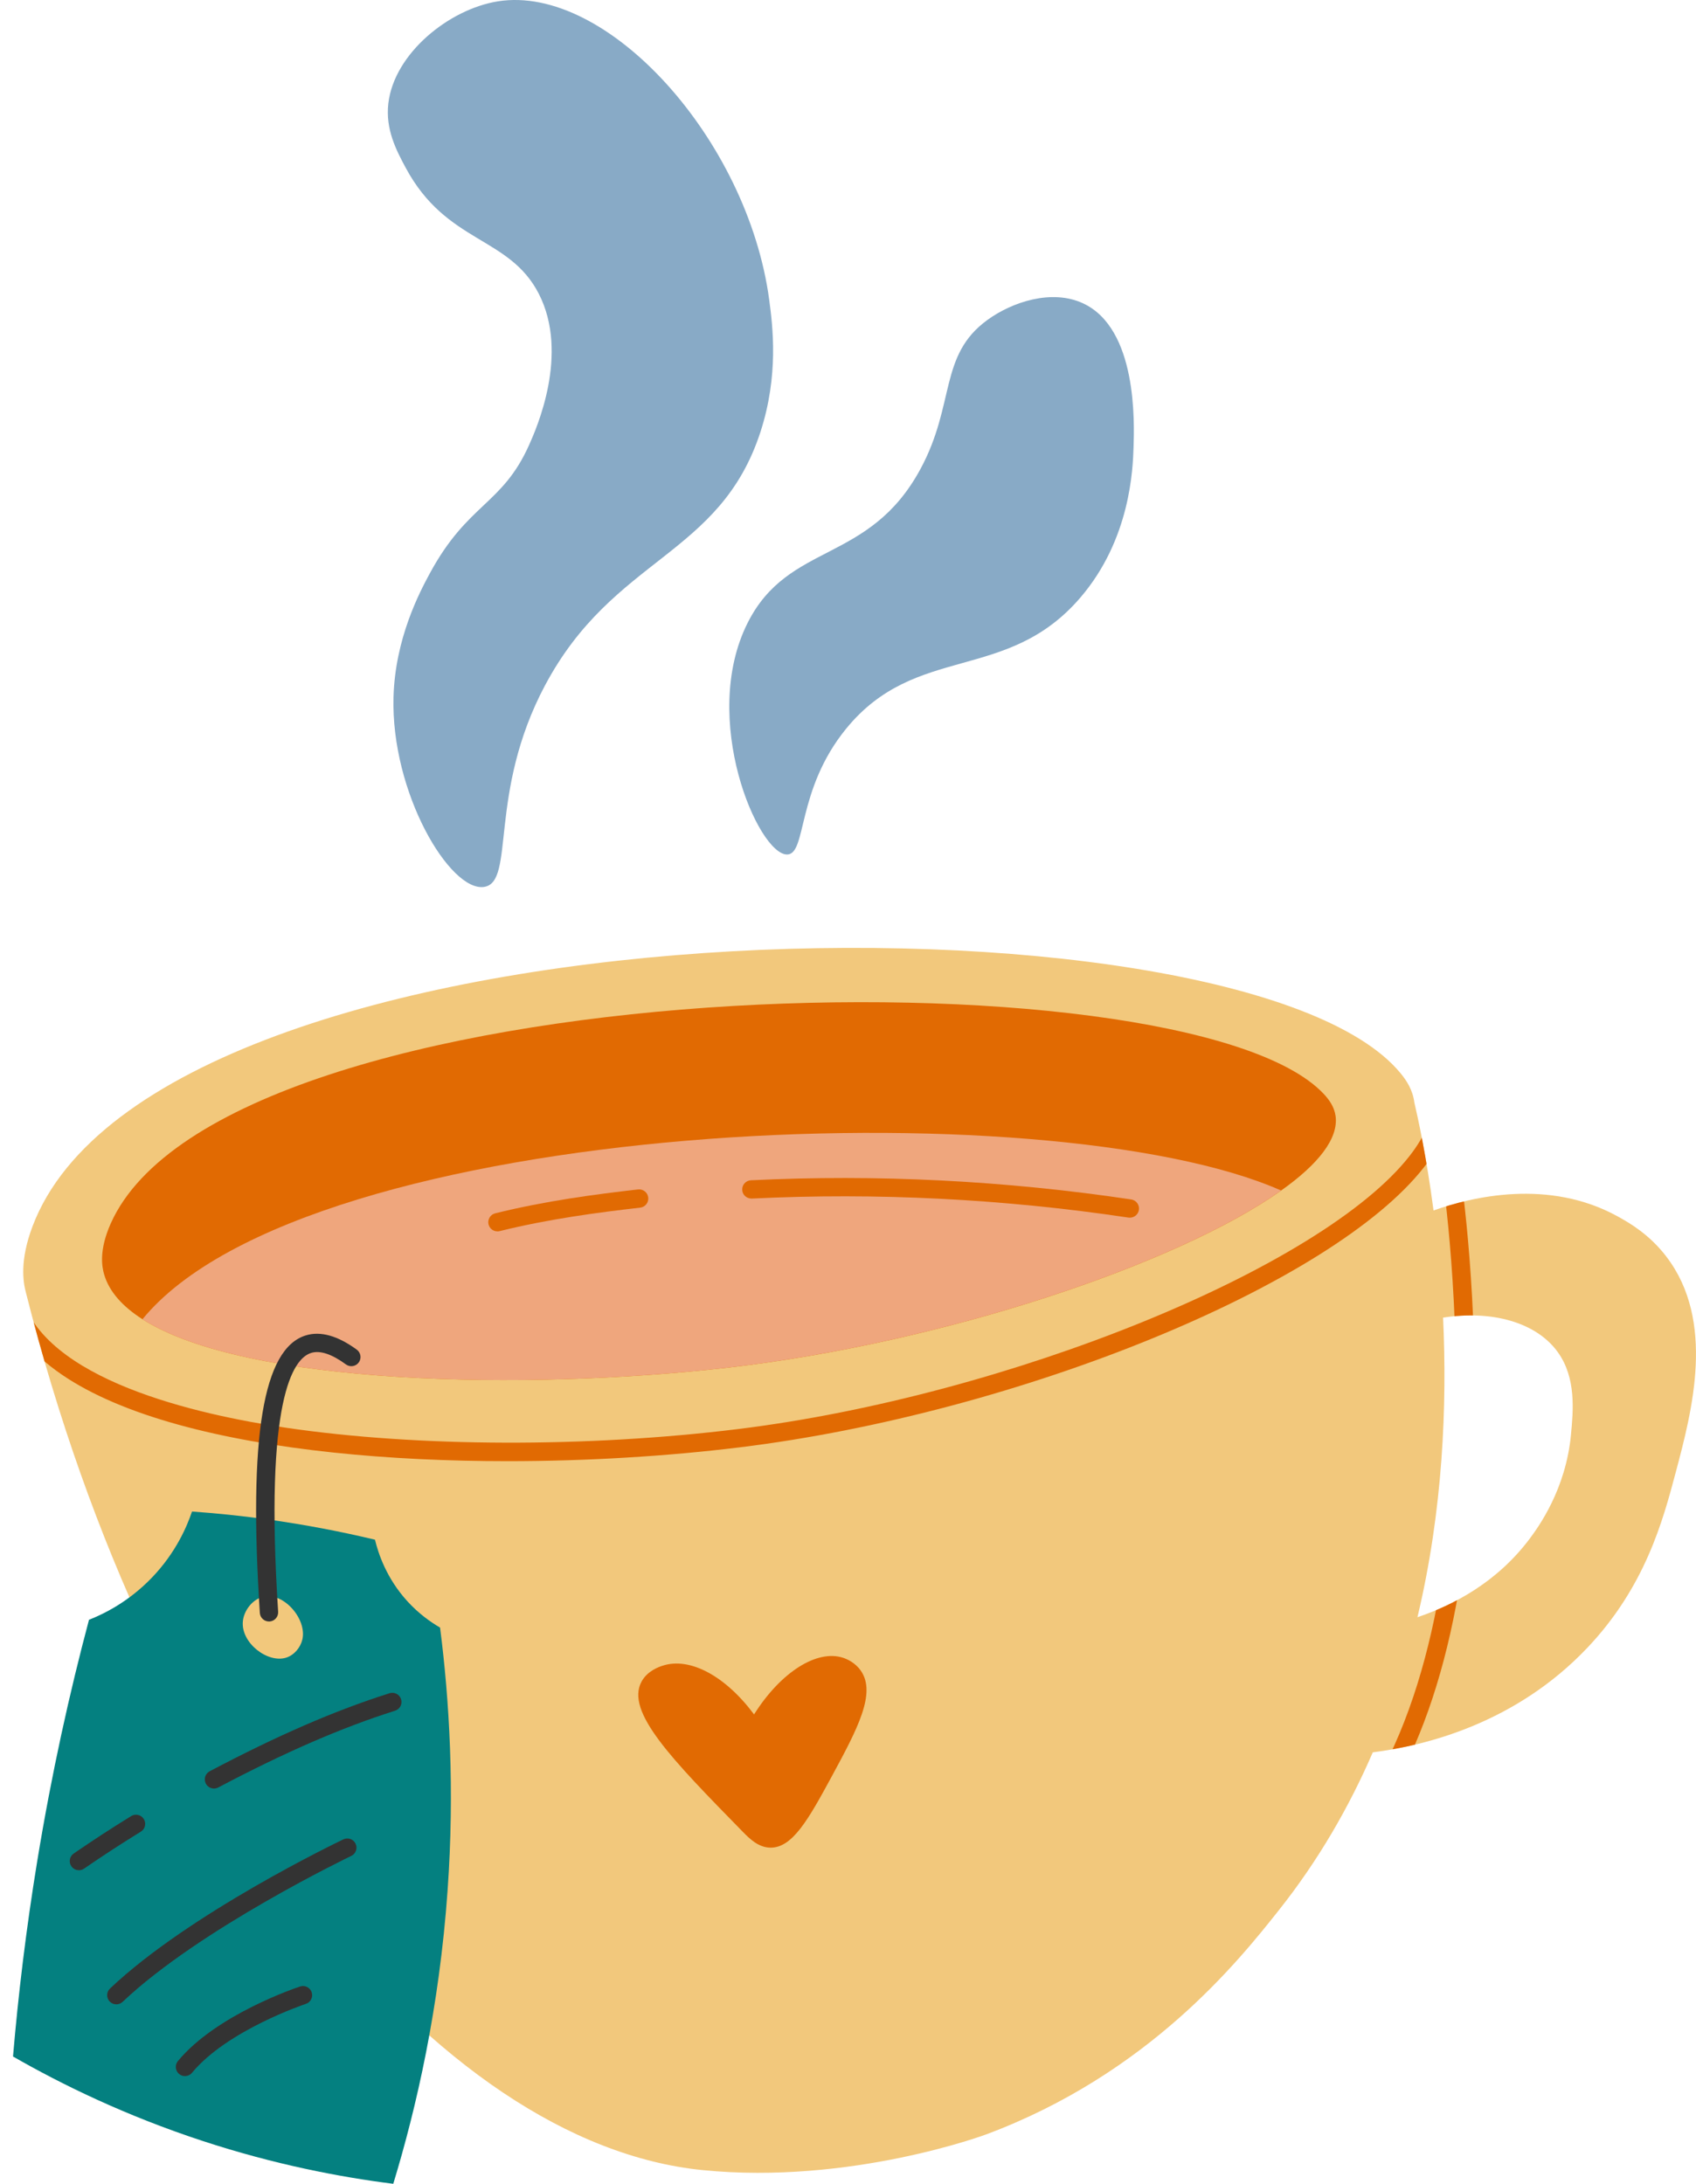 <?xml version="1.0" encoding="UTF-8"?>
<svg id="Objects" xmlns="http://www.w3.org/2000/svg" xmlns:xlink="http://www.w3.org/1999/xlink" viewBox="0 0 620.14 798.42">
  <defs>
    <style>
      .cls-1 {
        fill: #048080;
      }

      .cls-2 {
        fill: none;
      }

      .cls-3 {
        fill: #88aac6;
      }

      .cls-4 {
        fill: #333;
      }

      .cls-5 {
        fill: #efa67d;
      }

      .cls-6 {
        fill: #e16a02;
      }

      .cls-7 {
        fill: #f2c87c;
      }

      .cls-8 {
        clip-path: url(#clippath);
      }
    </style>
    <clipPath id="clippath">
      <path class="cls-2" d="M609.23,459.33c-6.24-8.1-13.44-12.21-17.42-14.43-25.53-14.25-53.89-7.23-67.64-2.33-2.58-19.71-5.7-33.82-7.02-39.51-.58-4.52-2.77-7.94-5.11-10.76-58.55-70.77-454.39-64.82-500.13,56.02-4.76,12.58-3.46,20.41-2.45,24.2,46.42,183.95,150.54,311.19,247.42,320.89,54.17,5.42,103.66-13.03,103.66-13.03,59.6-22.22,92.53-63.67,107-81.9,14.53-18.3,25.77-37.83,34.42-57.81,19.12-2.43,52.12-10.5,78.38-38.15,21.27-22.39,27.73-46.67,32.42-64.33,5.88-22.12,14.68-55.22-3.54-78.86ZM574.42,524.57c-1.89,19.99-11.9,33.73-15.12,38.03-11.91,15.89-27.85,24.24-41.01,28.67,9.33-39.12,10.87-77.53,9.37-109.53,17.8-2.78,34.01,1.67,41.89,12.54,6.84,9.45,5.71,21.42,4.87,30.27Z"/>
    </clipPath>
  </defs>
  <path class="cls-7" d="M609.23,459.33c-6.24-8.1-13.44-12.21-17.42-14.43-25.53-14.25-53.89-7.23-67.64-2.33-2.58-19.71-5.7-33.82-7.02-39.51-.58-4.52-2.77-7.94-5.11-10.76-58.55-70.77-454.39-64.82-500.13,56.02-4.76,12.58-3.46,20.41-2.45,24.2,46.42,183.95,150.54,311.19,247.42,320.89,54.17,5.42,103.66-13.03,103.66-13.03,59.6-22.22,92.53-63.67,107-81.9,14.53-18.3,25.77-37.83,34.42-57.81,19.12-2.43,52.12-10.5,78.38-38.15,21.27-22.39,27.73-46.67,32.42-64.33,5.88-22.12,14.68-55.22-3.54-78.86ZM574.42,524.57c-1.89,19.99-11.9,33.73-15.12,38.03-11.91,15.89-27.85,24.24-41.01,28.67,9.33-39.12,10.87-77.53,9.37-109.53,17.8-2.78,34.01,1.67,41.89,12.54,6.84,9.45,5.71,21.42,4.87,30.27Z"/>
  <path class="cls-6" d="M488.36,408.05c1.09,8.22-6.35,17.62-19.9,27.21-37.96,26.97-123.67,55.73-202.34,64.77-73.74,8.46-176.13,6.43-214.02-17.7-7.24-4.62-12.15-10.03-14.01-16.34-.86-2.92-1.92-8.92,2.38-18.63,41.59-93.3,392.23-101.41,443.43-47.54,2.05,2.16,3.96,4.77,4.46,8.23Z"/>
  <path class="cls-5" d="M468.45,435.26c-37.96,26.97-123.67,55.73-202.34,64.77-73.74,8.46-176.13,6.43-214.02-17.7,60.57-73.91,331.76-84.55,416.35-47.06Z"/>
  <path class="cls-6" d="M314.77,610.84c5.68,8.2-1.14,21.13-10.72,38.78-8.42,15.52-14.3,26.03-22.38,25.9-4.37-.07-7.56-3.23-10.17-5.9-25.89-26.46-42.88-43.81-36.93-54.79,2.18-4.02,6.49-5.43,7.74-5.84,9.92-3.24,22.96,3.76,33.41,17.82,9.87-15.64,23.09-23.79,32.52-20.72,1.34.44,4.4,1.69,6.52,4.74Z"/>
  <path class="cls-3" d="M199.32,250.51c-21.03,39.54-10.8,71.93-22.27,73.75-12.42,1.97-34.19-34.39-33.16-69.53.62-21.29,9.48-38.1,13.25-45.06,13.96-25.82,26.48-24.94,36.36-47.06,2.56-5.74,14.8-33.13,3.53-55.17-10.86-21.22-33.7-18.23-48.68-46.09-3.49-6.48-7.44-14.07-6.36-23.5,2.11-18.3,22.19-34.5,40.05-37.36,39.99-6.39,91.36,50.51,99.22,109.12,1.32,9.88,3.51,27.64-3.19,48.28-14.83,45.64-53.7,45.56-78.74,92.62Z"/>
  <path class="cls-3" d="M414.48,163.53c-.26,7.79-1.1,33.57-19.44,54.95-26.93,31.4-60.11,16.59-85.69,47.99-18.27,22.42-14.3,45.87-21.54,45.94-10.56.1-32.06-49.64-14.44-84.68,14.98-29.79,44.38-21.44,63.2-56.27,12.83-23.75,6.65-41.5,24.45-54.47,9.05-6.59,23.55-11.41,34.99-6.09,19.89,9.25,18.76,43.64,18.47,52.64Z"/>
  <path class="cls-1" d="M137.11,562.93c1.2,4.97,4.15,14.07,11.87,22.53,4.17,4.57,8.52,7.62,11.93,9.6,3.39,26.4,5.38,59,2.75,96.11-3.03,42.86-11.32,79.18-19.86,107.25-19.7-2.48-43.55-7.08-69.82-15.7-28.03-9.21-51.21-20.5-69.22-30.84,1.9-22.46,4.76-46.45,8.9-71.72,5.24-31.9,11.78-61.3,18.88-87.95,5.23-2.06,14.4-6.46,22.99-15.4,8.83-9.19,12.86-18.81,14.68-24.18,8.6.61,17.66,1.52,27.12,2.82,14.37,1.98,27.66,4.58,39.78,7.48Z"/>
  <path class="cls-7" d="M110.53,599.5c-.68,2.84-2.92,5.62-5.91,6.56-6.77,2.12-16.63-5.45-15.81-13.34.42-4.1,3.72-8.21,7.74-9.01,7.32-1.45,15.78,8.33,13.99,15.79Z"/>
  <path class="cls-6" d="M413.12,445.2c-.17,0-.33-.01-.5-.04-45.81-6.85-92.14-9.19-137.72-6.95-1.89.04-3.42-1.33-3.51-3.18-.09-1.85,1.33-3.42,3.18-3.51,46.03-2.25,92.81.1,139.05,7.01,1.83.27,3.09,1.98,2.82,3.81-.25,1.66-1.68,2.85-3.31,2.85Z"/>
  <path class="cls-6" d="M181.88,450.2c-1.5,0-2.87-1.02-3.25-2.54-.44-1.8.65-3.61,2.45-4.06,18.28-4.53,36.67-6.96,52.24-8.73,1.84-.2,3.5,1.11,3.71,2.95.21,1.84-1.11,3.5-2.95,3.71-15.36,1.75-33.48,4.14-51.39,8.58-.27.07-.54.1-.81.1Z"/>
  <g class="cls-8">
    <path class="cls-6" d="M185.52,534.22c-86.15,0-173.19-15.8-184.41-59.32-2.09-8.1-1.24-17.52,2.53-27.99,10.01-27.86,47.72-78.03,187.76-101.02,64.85-10.65,138.46-12.52,201.96-5.15,66.5,7.73,112.91,24.32,130.68,46.73,2.21,2.79,5.23,7.19,5.99,13.26h0c1,8.03-2.12,16.76-9.29,25.95-33.53,43.01-148.15,89.95-250.3,102.49-26.16,3.21-55.49,5.05-84.92,5.05ZM312.9,342.93c-39.43,0-80.72,3.05-120.41,9.57-46.66,7.66-87.5,19.78-118.1,35.05-34.19,17.07-55.87,37.8-64.44,61.62-3.3,9.19-4.09,17.28-2.34,24.05,8.06,31.25,64.35,43.99,97.19,48.81,48.16,7.06,109.78,7.24,164.83.48,98.92-12.14,213.8-58.85,245.84-99.96,6.03-7.74,8.7-14.8,7.92-21-.54-4.35-2.74-7.59-4.6-9.93-24.16-30.47-109.5-48.71-205.89-48.71Z"/>
    <path class="cls-6" d="M498.81,670.16l-5.33-4.06c58.33-76.67,33.83-237.04,33.57-238.65l6.62-1.04c.06.41,6.45,41.5,5.39,91.69-1.43,67.69-14.97,118.86-40.24,152.07Z"/>
  </g>
  <path class="cls-4" d="M98.35,592.83c-1.75,0-3.23-1.36-3.34-3.13-4.17-64.41,1.16-96.65,16.79-101.46,5.38-1.66,11.65.09,18.65,5.2,1.49,1.09,1.82,3.19.73,4.68-1.09,1.49-3.19,1.82-4.68.73-5.19-3.8-9.48-5.22-12.72-4.21-6.67,2.05-17.1,17.07-12.08,94.63.12,1.85-1.28,3.44-3.13,3.56-.07,0-.15,0-.22,0Z"/>
  <path class="cls-4" d="M28.85,683.77c-1.07,0-2.11-.51-2.76-1.45-1.05-1.52-.66-3.61.86-4.66,6.86-4.72,13.94-9.33,21.03-13.69,1.58-.97,3.64-.48,4.61,1.1.97,1.58.48,3.64-1.1,4.61-7,4.3-13.98,8.84-20.74,13.5-.58.4-1.24.59-1.9.59Z"/>
  <path class="cls-4" d="M78.24,653.91c-1.2,0-2.37-.65-2.97-1.79-.86-1.64-.24-3.66,1.4-4.53,24.91-13.14,45.8-22.21,65.77-28.53,1.76-.56,3.65.42,4.21,2.18.56,1.77-.42,3.65-2.18,4.21-19.58,6.2-40.12,15.12-64.67,28.07-.5.26-1.03.39-1.56.39Z"/>
  <path class="cls-4" d="M42.53,732.81c-.89,0-1.77-.35-2.43-1.05-1.27-1.34-1.22-3.46.13-4.74,28.91-27.42,83.03-53.44,85.32-54.53,1.67-.8,3.67-.09,4.47,1.58.8,1.67.09,3.67-1.58,4.47-.55.26-55.46,26.66-83.59,53.35-.65.61-1.48.92-2.3.92Z"/>
  <path class="cls-4" d="M67.62,759.04c-.75,0-1.51-.25-2.13-.77-1.42-1.18-1.62-3.29-.44-4.72,14.14-17.08,43.45-26.87,44.69-27.27,1.76-.58,3.65.38,4.23,2.13.58,1.76-.38,3.65-2.13,4.23-.29.09-28.73,9.6-41.62,25.18-.66.8-1.62,1.21-2.58,1.21Z"/>
</svg>